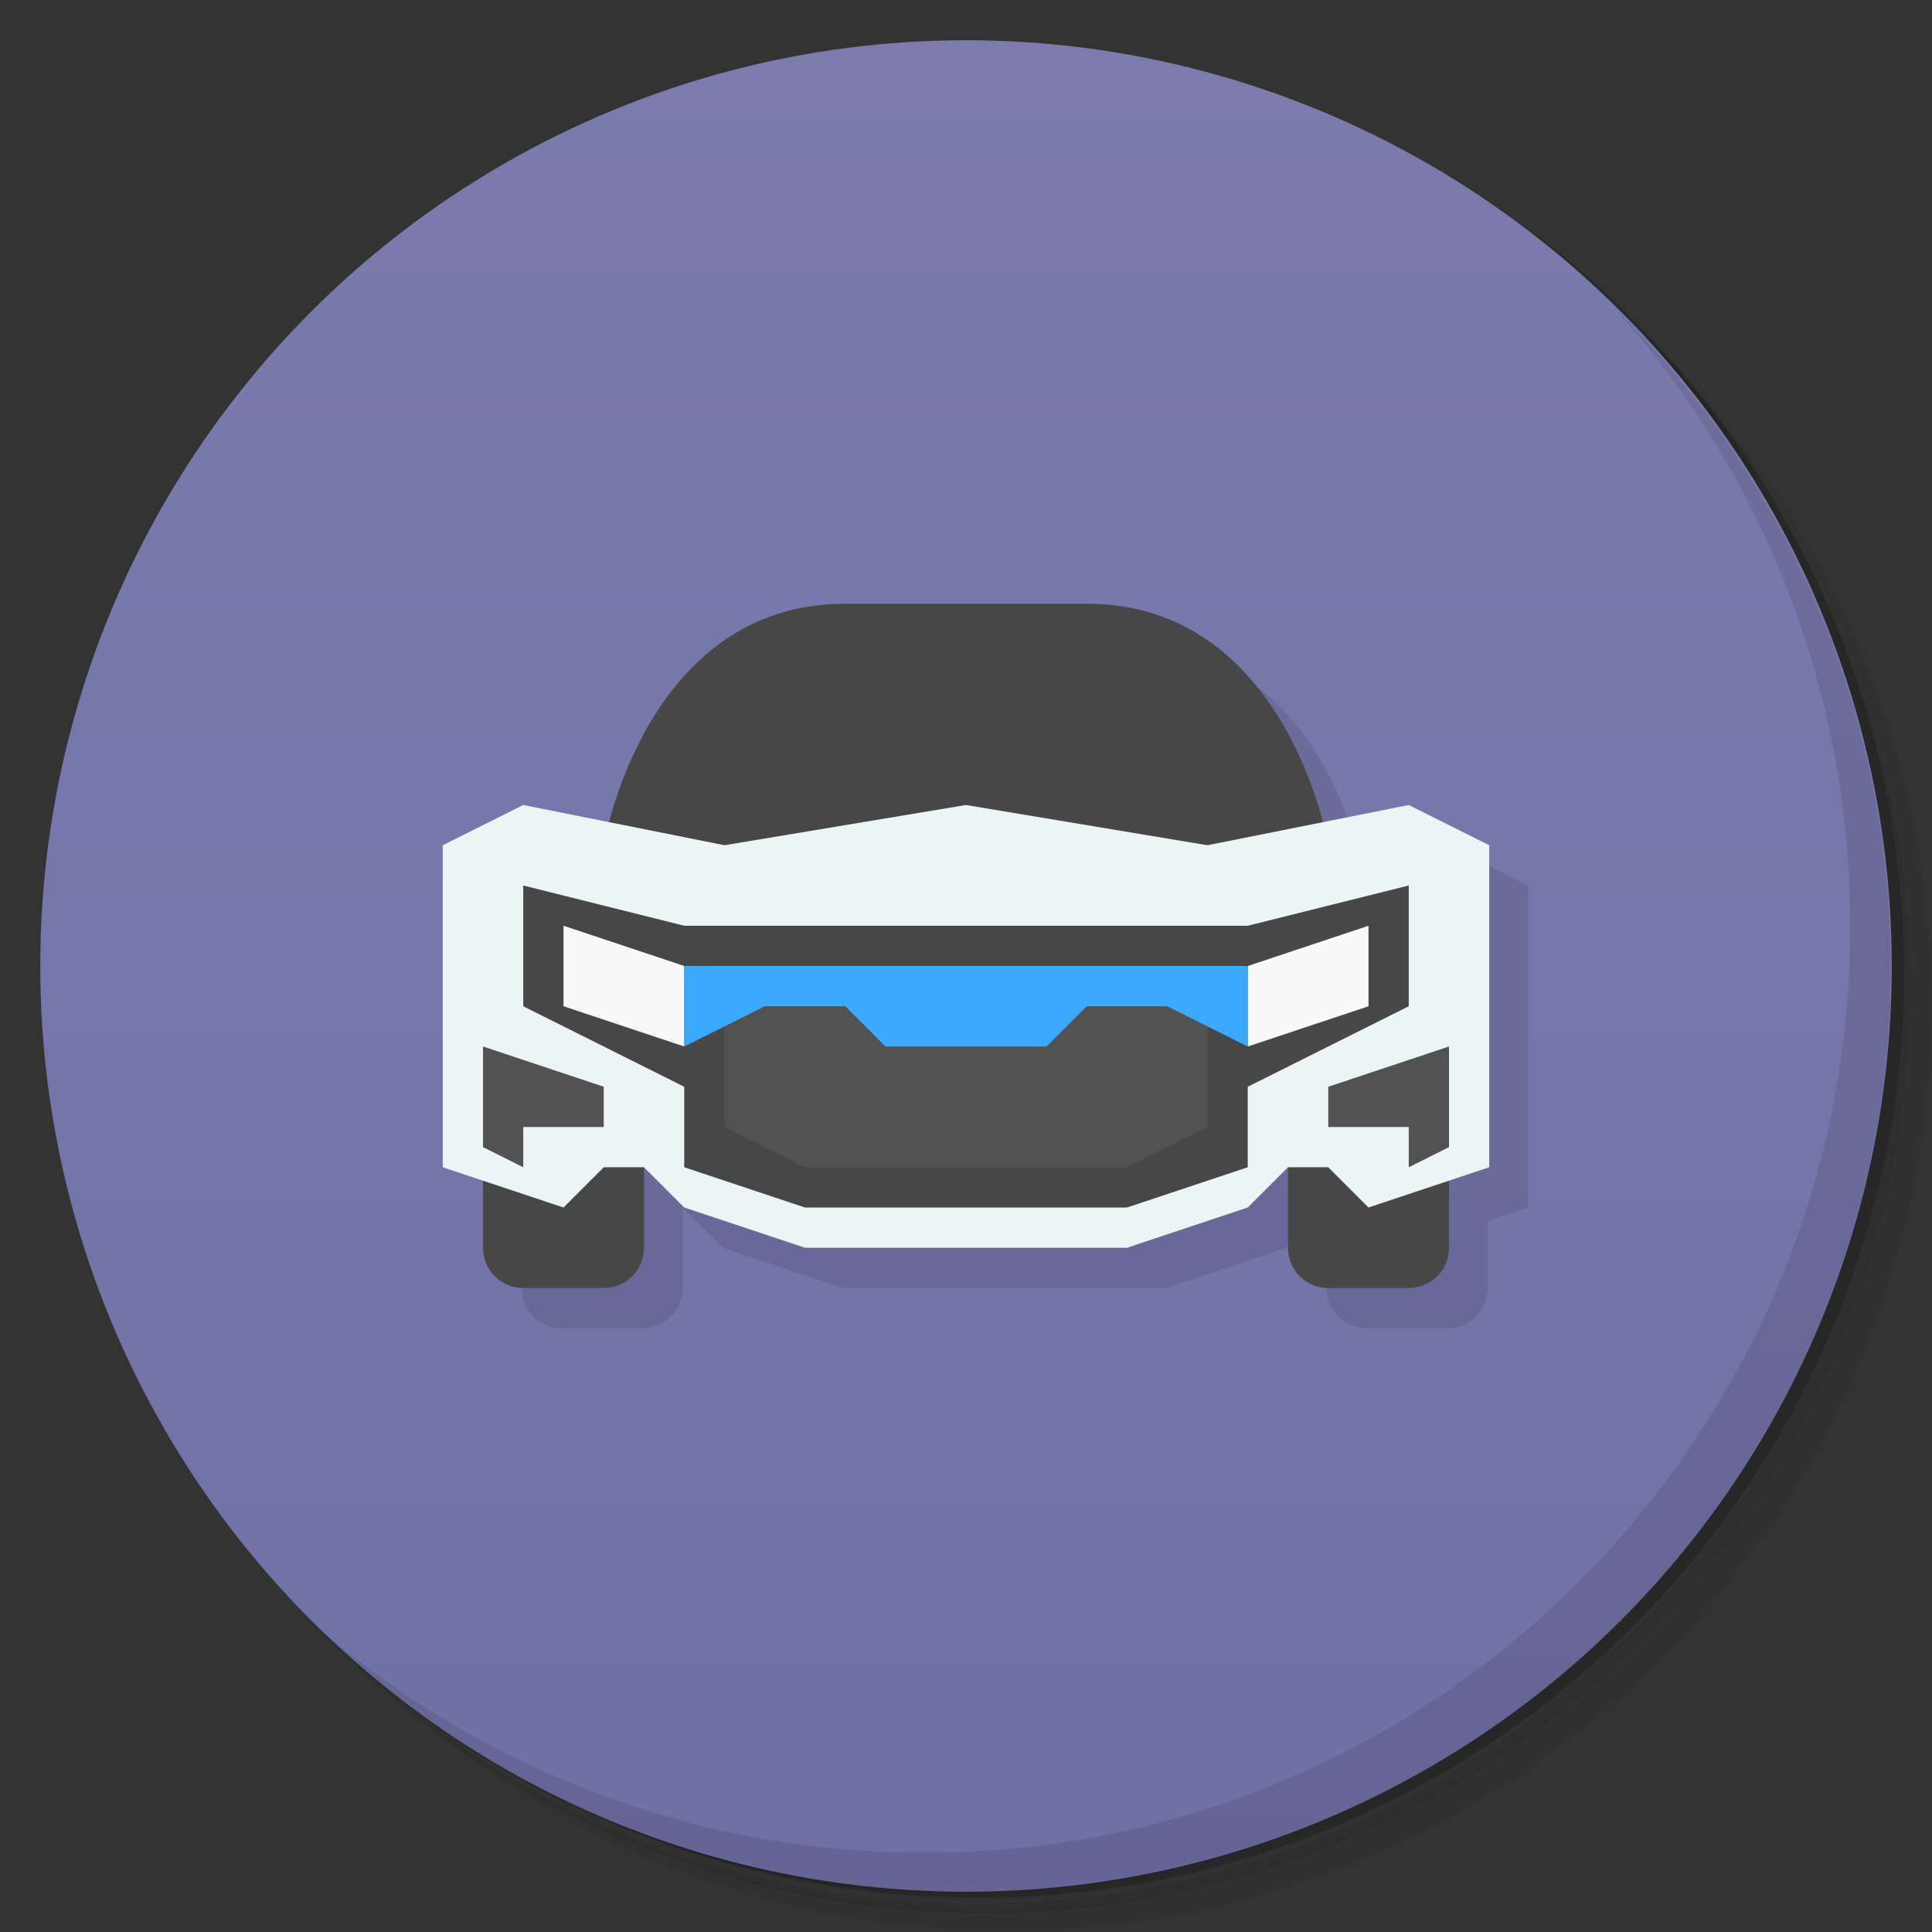 <svg version="1.1" viewBox="0 0 48 48" xmlns="http://www.w3.org/2000/svg">
 <rect x="0" y="0" width="48" height="48" fill="#333333" stroke="none"/>
 <defs>
  <linearGradient id="bg" x2="0" y1="1" y2="47" gradientUnits="userSpaceOnUse">
   <stop style="stop-color:#7b7cad" offset="0"/>
   <stop style="stop-color:#6f70a5" offset="1"/>
  </linearGradient>
 </defs>
 <path d="m36.3 5c5.86 4.06 9.69 10.8 9.69 18.5 0 12.4-10.1 22.5-22.5 22.5-7.67 0-14.4-3.83-18.5-9.69 1.04 1.82 2.31 3.5 3.78 4.97 4.08 3.71 9.51 5.97 15.5 5.97 12.7 0 23-10.3 23-23 0-5.95-2.26-11.4-5.97-15.5-1.47-1.48-3.15-2.74-4.97-3.78zm4.97 3.78c3.85 4.11 6.22 9.64 6.22 15.7 0 12.7-10.3 23-23 23-6.08 0-11.6-2.36-15.7-6.22 4.16 4.14 9.88 6.72 16.2 6.72 12.7 0 23-10.3 23-23 0-6.34-2.58-12.1-6.72-16.2z" style="opacity:.05"/>
 <path d="m41.3 8.78c3.71 4.08 5.97 9.51 5.97 15.5 0 12.7-10.3 23-23 23-5.95 0-11.4-2.26-15.5-5.97 4.11 3.85 9.64 6.22 15.7 6.22 12.7 0 23-10.3 23-23 0-6.08-2.36-11.6-6.22-15.7z" style="opacity:.1"/>
 <path d="m31.2 2.38c8.62 3.15 14.8 11.4 14.8 21.1 0 12.4-10.1 22.5-22.5 22.5-9.71 0-18-6.14-21.1-14.8a23 23 0 0 0 44.9-7 23 23 0 0 0-16-21.9z" style="opacity:.2"/>
 <circle cx="24" cy="24" r="23" style="fill:url(#bg)"/>
 <path d="m16.1 21.4-3.14 10.6c0 0.554 0.446 1 1 1h2c0.554 0 1-0.446 1-1v-2l1 1 3 1h8l3-1 1-1v2c0 0.554 0.446 1 1 1h2c0.554 0 1-0.446 1-1v-1.67l1-0.334v-8l-2-1-2.14 0.428c-0.318-1.32-1.62-5.43-5.86-5.43z" style="opacity:.1"/>
 <path d="m40 7.53c3.71 4.08 5.97 9.51 5.97 15.5 0 12.7-10.3 23-23 23-5.95 0-11.4-2.26-15.5-5.97 4.18 4.29 10 6.97 16.5 6.97 12.7 0 23-10.3 23-23 0-6.46-2.68-12.3-6.97-16.5z" style="opacity:.1"/>
 <path d="m12 25v6c0 0.554 0.446 1 1 1h2c0.554 0 1-0.446 1-1v-6zm20 0v6c0 0.554 0.446 1 1 1h2c0.554 0 1-0.446 1-1v-6z" style="fill:#474747;paint-order:stroke fill markers"/>
 <path d="m15 21s1-6 6-6h6c5 0 6 6 6 6z" style="fill:#474747"/>
 <path d="m13 20-2 1v8l3 1 1-1h1l1 1 3 1h8l3-1 1-1h1l1 1 3-1v-8l-2-1-5 1-6-1-6 1z" style="fill:#ebf5f5"/>
 <path d="m13 22v3l4 2v2l3 1h8l3-1v-2l4-2v-3l-4 1h-14z" style="fill:#474747"/>
 <path d="m18 25v3l2 1h8l2-1v-3h-12zm-6 1v2.5l1 0.5v-1h2v-1l-3-1zm24 0-3 1v1h2v1l1-0.5v-2.5z" style="fill:#525252"/>
 <path d="m14 23v2l3 1v-2zm20 0-3 1v2l3-1z" style="fill:#f9f9f9"/>
 <path d="m17 24v2l2-1h2l1 1h4l1-1h2l2 1v-2h-9z" style="fill:#3ba9ff;paint-order:stroke fill markers"/>
</svg>
